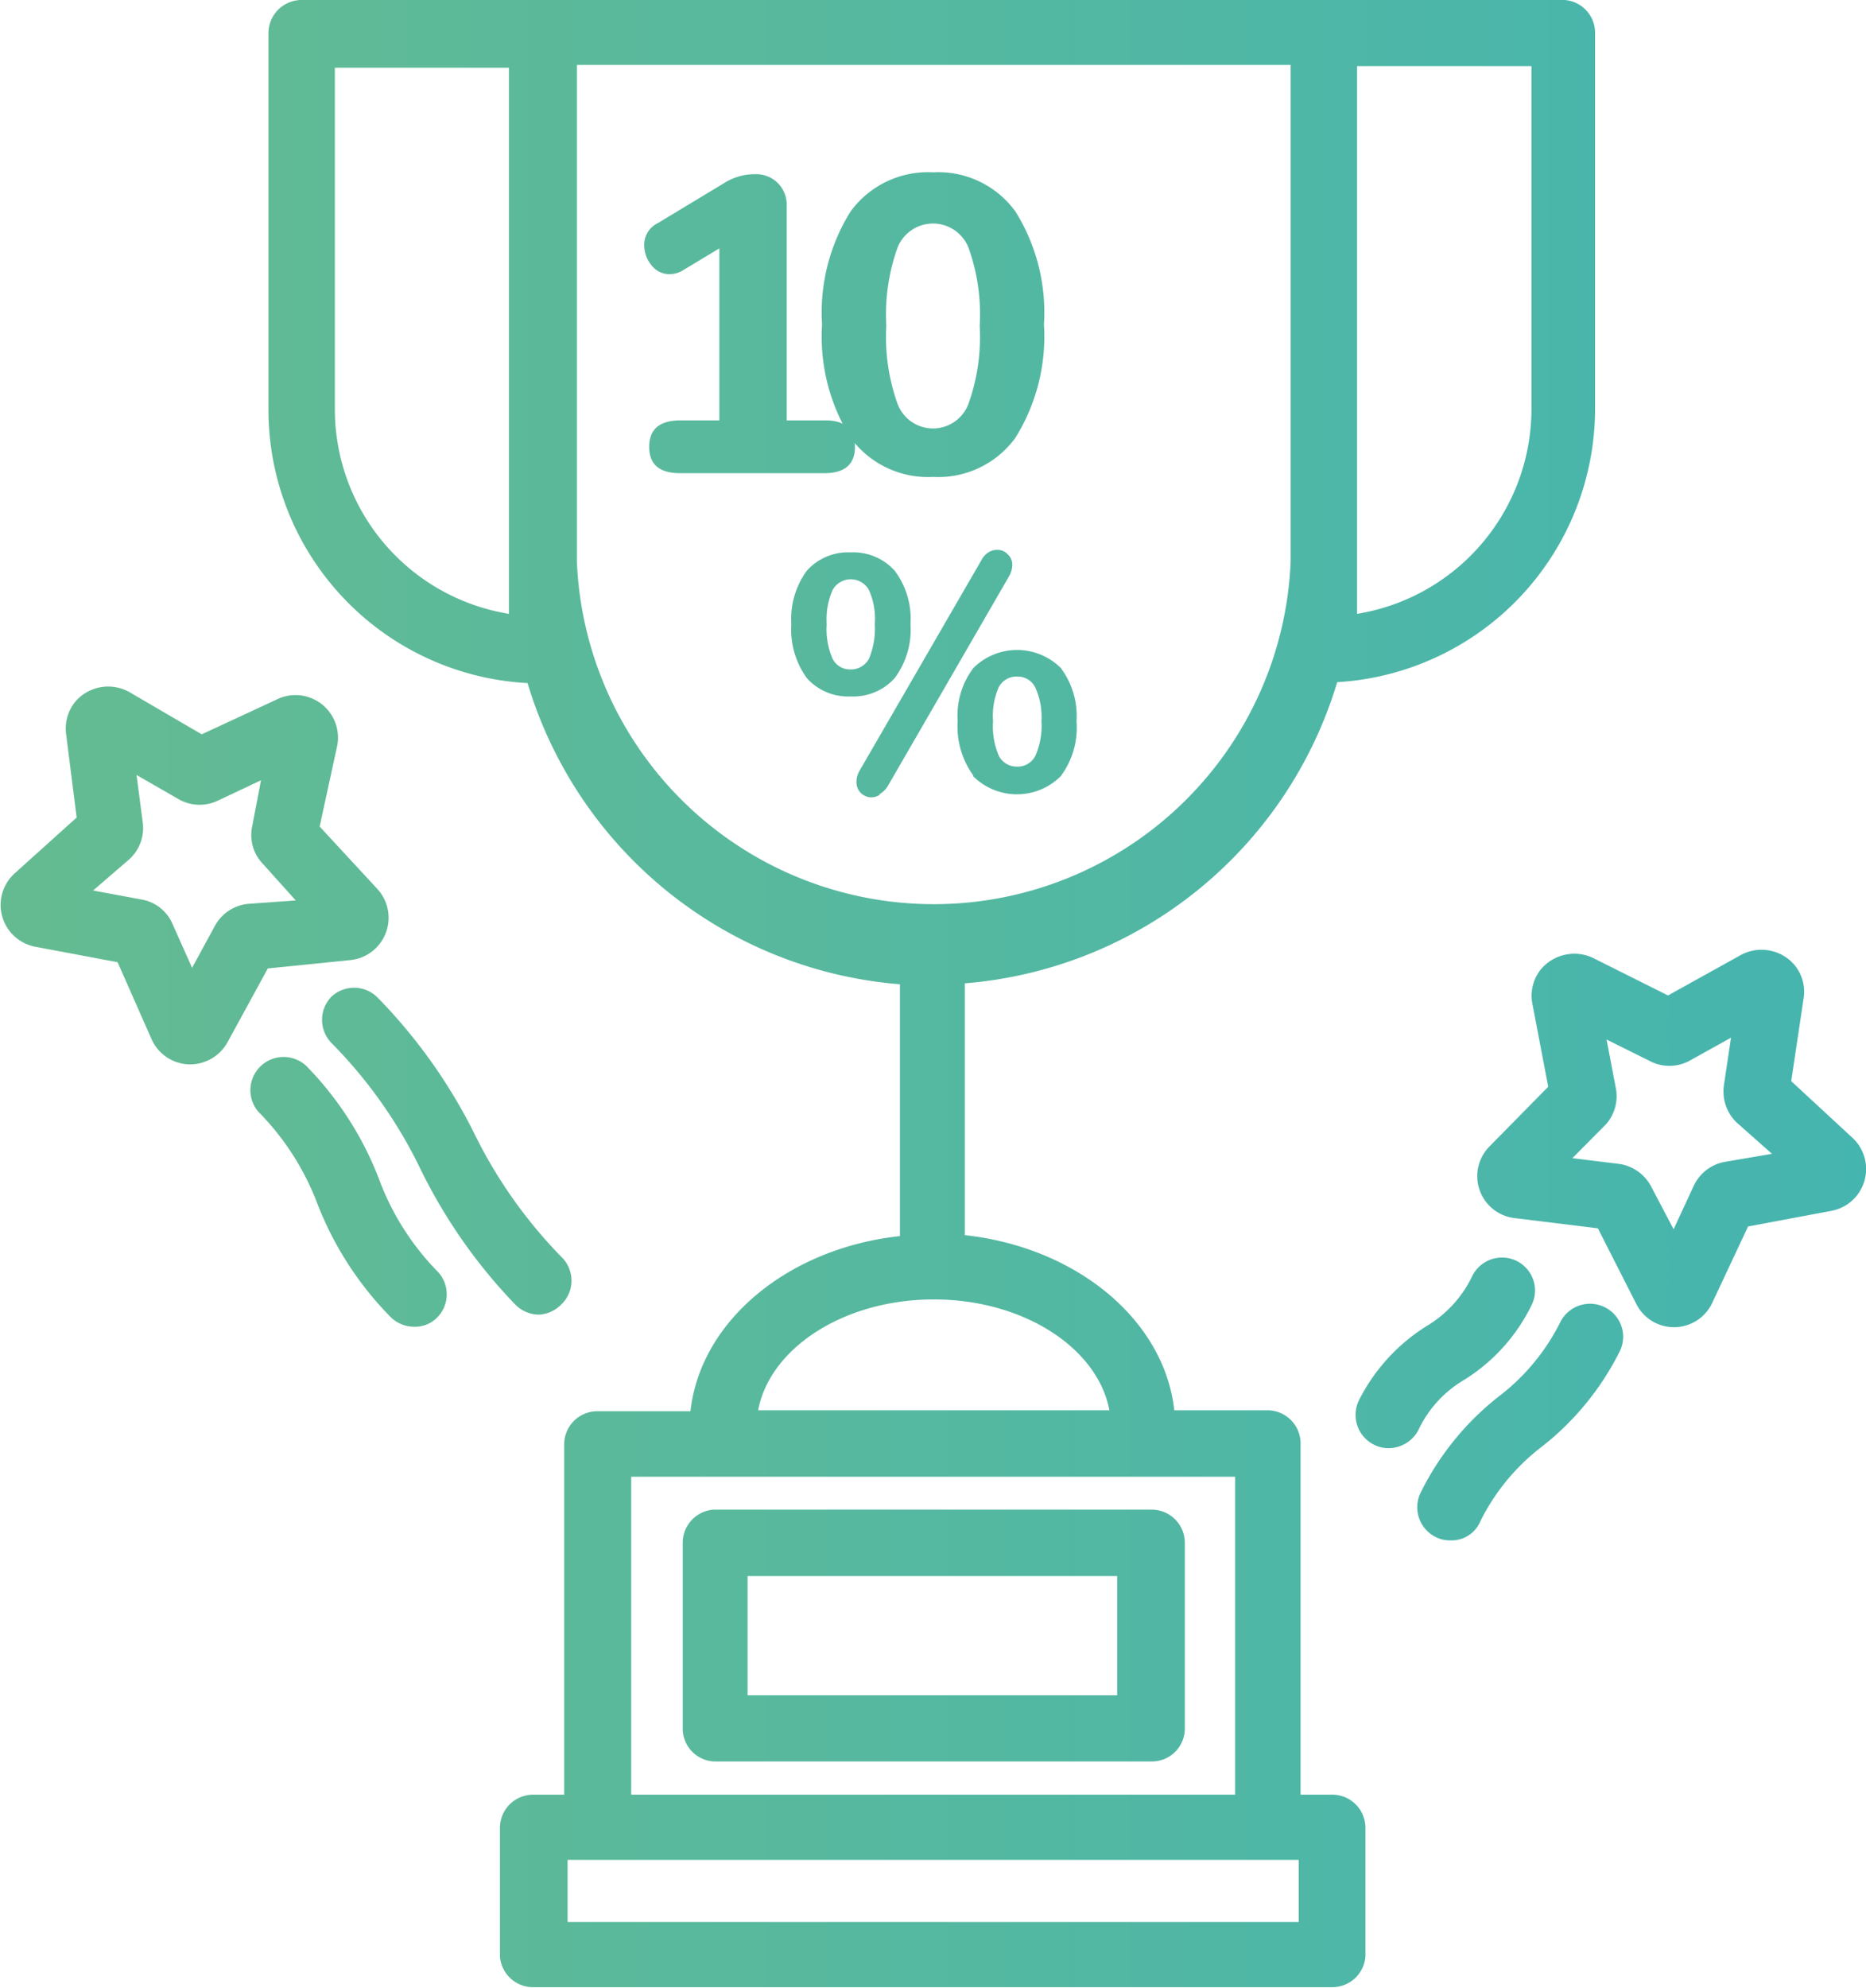 <svg id="Layer_1" data-name="Layer 1" xmlns="http://www.w3.org/2000/svg" xmlns:xlink="http://www.w3.org/1999/xlink" viewBox="0 0 60.13 64.03"><defs><style>.cls-10{fill:url(#linear-gradient-10)}</style><linearGradient id="linear-gradient" x1="-18.76" y1="32.02" x2="77.91" y2="32.02" gradientUnits="userSpaceOnUse"><stop offset="0" stop-color="#6ebd88"/><stop offset="1" stop-color="#3cb3b8"/></linearGradient><linearGradient id="linear-gradient-2" x1="-18.76" y1="52.68" x2="77.91" y2="52.68" xlink:href="#linear-gradient"/><linearGradient id="linear-gradient-3" x1="-18.76" y1="28.19" x2="77.91" y2="28.19" xlink:href="#linear-gradient"/><linearGradient id="linear-gradient-4" x1="-18.76" y1="38.36" x2="77.91" y2="38.36" xlink:href="#linear-gradient"/><linearGradient id="linear-gradient-5" x1="-18.76" y1="37.05" x2="77.91" y2="37.05" xlink:href="#linear-gradient"/><linearGradient id="linear-gradient-6" x1="-18.76" y1="36.64" x2="77.91" y2="36.64" xlink:href="#linear-gradient"/><linearGradient id="linear-gradient-7" x1="-18.76" y1="43.57" x2="77.91" y2="43.57" xlink:href="#linear-gradient"/><linearGradient id="linear-gradient-8" x1="-18.76" y1="45.8" x2="77.91" y2="45.8" xlink:href="#linear-gradient"/><linearGradient id="linear-gradient-9" x1="-18.76" y1="10.43" x2="77.91" y2="10.43" xlink:href="#linear-gradient"/><linearGradient id="linear-gradient-10" x1="-18.76" y1="10.45" x2="77.91" y2="10.45" xlink:href="#linear-gradient"/><linearGradient id="linear-gradient-12" x1="-18.76" y1="21.69" x2="77.91" y2="21.69" xlink:href="#linear-gradient"/></defs><path d="M42.91 57.8h-1V46.49a1.07 1.07 0 0 0-1.07-1.07h-3c-.32-2.91-3.15-5.25-6.75-5.64v-8.11a13.68 13.68 0 0 0 12-9.7 8.83 8.83 0 0 0 8.31-8.8V1.07A1.06 1.06 0 0 0 50.42 0H9.72a1.07 1.07 0 0 0-1.07 1.07v12.11A8.82 8.82 0 0 0 17 22a13.67 13.67 0 0 0 12 9.7v8.11c-3.6.39-6.43 2.73-6.75 5.64h-3a1.07 1.07 0 0 0-1.07 1.07V57.8h-1a1.07 1.07 0 0 0-1.07 1.07V63a1.07 1.07 0 0 0 1.11 1h25.69A1.07 1.07 0 0 0 44 63v-4.13a1.07 1.07 0 0 0-1.09-1.07zm6.44-44.62a6.69 6.69 0 0 1-5.62 6.59V2.13h5.62zM16.4 19.77a6.68 6.68 0 0 1-5.61-6.59v-11h5.61zm2.19-1.68v-16h23v16a11.51 11.51 0 0 1-23 0zm11.5 23.76c2.89 0 5.28 1.56 5.66 3.57H24.43c.38-2.01 2.77-3.57 5.66-3.57zm-9.75 5.71H39.8V57.8H20.34zM41.85 61.9H18.29v-2h23.56z" fill="url(#linear-gradient)"/><path d="M37.11 48.62H23a1.07 1.07 0 0 0-1 1.07v6a1.06 1.06 0 0 0 1 1.04h14.11a1.06 1.06 0 0 0 1.07-1.06v-6a1.07 1.07 0 0 0-1.07-1.05zM36 54.6H24.09v-3.84H36v3.84z" fill="url(#linear-gradient-2)"/><path d="M11.3 30.92a1.37 1.37 0 0 0 .85-2.3l-1.85-2 .57-2.62A1.37 1.37 0 0 0 9 22.49l-2.5 1.16-2.33-1.36a1.4 1.4 0 0 0-1.72.28 1.37 1.37 0 0 0-.32 1.07l.34 2.69-2 1.8a1.37 1.37 0 0 0 .66 2.36l2.66.5 1.09 2.47a1.37 1.37 0 0 0 1.25.82 1.38 1.38 0 0 0 1.2-.71l1.3-2.38zm-4.37-1.11l-.74 1.36-.63-1.41a1.33 1.33 0 0 0-1-.79L3 28.68l1.16-1a1.36 1.36 0 0 0 .44-1.19l-.2-1.53 1.34.77a1.36 1.36 0 0 0 1.27.06l1.4-.66-.28 1.47a1.33 1.33 0 0 0 .34 1.22L9.53 29 8 29.11a1.37 1.37 0 0 0-1.07.7z" fill="url(#linear-gradient-3)"/><path d="M12.2 37.94a10.65 10.65 0 0 0-2.33-3.61 1.07 1.07 0 0 0-1.55 1.47 8.47 8.47 0 0 1 1.92 3 10.73 10.73 0 0 0 2.33 3.6 1.08 1.08 0 0 0 .78.33 1 1 0 0 0 .73-.29 1.06 1.06 0 0 0 0-1.51 8.45 8.45 0 0 1-1.88-2.99z" fill="url(#linear-gradient-4)"/><path d="M10.69 32.09a1.07 1.07 0 0 0 0 1.51 15.08 15.08 0 0 1 2.81 3.95A17.1 17.1 0 0 0 16.59 42a1.08 1.08 0 0 0 .78.34 1.09 1.09 0 0 0 .73-.34 1.06 1.06 0 0 0 0-1.51 15.32 15.32 0 0 1-2.8-3.95 17.21 17.21 0 0 0-3.15-4.43 1.07 1.07 0 0 0-1.46-.02z" fill="url(#linear-gradient-5)"/><path d="M57.72 34.82l.4-2.67a1.35 1.35 0 0 0-.31-1.09 1.4 1.4 0 0 0-1.7-.31l-2.36 1.31-2.42-1.21a1.41 1.41 0 0 0-1.67.36 1.36 1.36 0 0 0-.28 1.12l.51 2.67L48 36.92a1.36 1.36 0 0 0 .8 2.31l2.69.33L52.73 42a1.36 1.36 0 0 0 2.45-.05l1.15-2.45L59 39a1.37 1.37 0 0 0 .71-2.34zm-2.14 2.6a1.37 1.37 0 0 0-1 .77l-.65 1.4-.72-1.37a1.39 1.39 0 0 0-1-.73l-1.54-.19 1.09-1.1a1.37 1.37 0 0 0 .3-1.2l-.29-1.52 1.39.69a1.36 1.36 0 0 0 1.27 0l1.35-.75-.23 1.54a1.39 1.39 0 0 0 .42 1.2l1.13 1z" fill="url(#linear-gradient-6)"/><path d="M47.15 44.46a5.85 5.85 0 0 0 2.19-2.4 1.06 1.06 0 0 0-.45-1.44 1.07 1.07 0 0 0-1.44.46A3.75 3.75 0 0 1 46 42.69a6 6 0 0 0-2.2 2.39 1.07 1.07 0 0 0 .46 1.44 1 1 0 0 0 .49.12 1.09 1.09 0 0 0 .95-.57 3.7 3.7 0 0 1 1.45-1.61z" fill="url(#linear-gradient-7)"/><path d="M51.73 42.11a1.07 1.07 0 0 0-1.44.45 6.86 6.86 0 0 1-2 2.42 9 9 0 0 0-2.5 3.07 1.07 1.07 0 0 0 .45 1.44 1 1 0 0 0 .5.12 1 1 0 0 0 .96-.61 6.86 6.86 0 0 1 2-2.42 9 9 0 0 0 2.5-3.07 1.06 1.06 0 0 0-.47-1.4z" fill="url(#linear-gradient-8)"/><path d="M27.55 14.39c0 .57-.33.85-1 .85h-4.63c-.67 0-1-.28-1-.85s.34-.85 1-.85h1.26V8L22 8.71a.83.83 0 0 1-.41.12.72.72 0 0 1-.59-.28 1 1 0 0 1-.24-.64.77.77 0 0 1 .43-.72l2.14-1.29a1.84 1.84 0 0 1 1-.29 1 1 0 0 1 .73.28 1 1 0 0 1 .29.76v6.89h1.26c.61 0 .94.28.94.85z" fill="url(#linear-gradient-9)"/><path class="cls-10" d="M27.41 14.1a6.16 6.16 0 0 1-.92-3.65 6.13 6.13 0 0 1 .92-3.64 3.09 3.09 0 0 1 2.66-1.26 3.07 3.07 0 0 1 2.65 1.26 6.13 6.13 0 0 1 .92 3.64 6.16 6.16 0 0 1-.92 3.65 3.07 3.07 0 0 1-2.65 1.26 3.09 3.09 0 0 1-2.66-1.26zm3.8-1.1a6.42 6.42 0 0 0 .36-2.51 6.35 6.35 0 0 0-.36-2.51 1.23 1.23 0 0 0-2.29 0 6.42 6.42 0 0 0-.36 2.51 6.42 6.42 0 0 0 .36 2.51 1.22 1.22 0 0 0 2.29 0z"/><path class="cls-10" d="M33.71 14.1a6.17 6.17 0 0 1-.91-3.65 6.13 6.13 0 0 1 .91-3.64 3.43 3.43 0 0 1 5.31 0 6.13 6.13 0 0 1 .92 3.64A6.16 6.16 0 0 1 39 14.1a3.43 3.43 0 0 1-5.31 0zm3.8-1.1a6.24 6.24 0 0 0 .36-2.51 6.17 6.17 0 0 0-.36-2.51 1.18 1.18 0 0 0-1.14-.78 1.2 1.2 0 0 0-1.15.78 6.42 6.42 0 0 0-.36 2.51 6.42 6.42 0 0 0 .36 2.51 1.19 1.19 0 0 0 1.15.79 1.18 1.18 0 0 0 1.14-.79z"/><path d="M26 21.84a2.67 2.67 0 0 1-.5-1.74 2.63 2.63 0 0 1 .5-1.72 1.78 1.78 0 0 1 1.41-.59 1.8 1.8 0 0 1 1.42.59 2.58 2.58 0 0 1 .51 1.72 2.62 2.62 0 0 1-.51 1.74 1.8 1.8 0 0 1-1.42.59 1.78 1.78 0 0 1-1.41-.59zm2-.62a2.53 2.53 0 0 0 .19-1.12A2.29 2.29 0 0 0 28 19a.67.67 0 0 0-1.17 0 2.36 2.36 0 0 0-.19 1.1 2.4 2.4 0 0 0 .19 1.12.63.63 0 0 0 .58.34.66.66 0 0 0 .59-.34zm.36 4.37a.51.51 0 0 1-.28.09.49.49 0 0 1-.34-.14.48.48 0 0 1-.14-.36.7.7 0 0 1 .1-.36l3.92-6.77a.66.66 0 0 1 .23-.26.52.52 0 0 1 .28-.08.44.44 0 0 1 .34.14.45.45 0 0 1 .15.35.78.78 0 0 1-.11.37l-3.91 6.76a.76.76 0 0 1-.28.26zm3-.62a2.68 2.68 0 0 1-.5-1.75 2.53 2.53 0 0 1 .51-1.71 2 2 0 0 1 2.81 0 2.58 2.58 0 0 1 .51 1.72 2.62 2.62 0 0 1-.51 1.77 2 2 0 0 1-2.82 0zm2-.62a2.37 2.37 0 0 0 .2-1.12 2.29 2.29 0 0 0-.2-1.09.63.63 0 0 0-.59-.35.64.64 0 0 0-.59.35 2.31 2.31 0 0 0-.18 1.09 2.4 2.4 0 0 0 .19 1.12.65.65 0 0 0 .59.34.64.64 0 0 0 .58-.34z" fill="url(#linear-gradient-12)"/></svg>